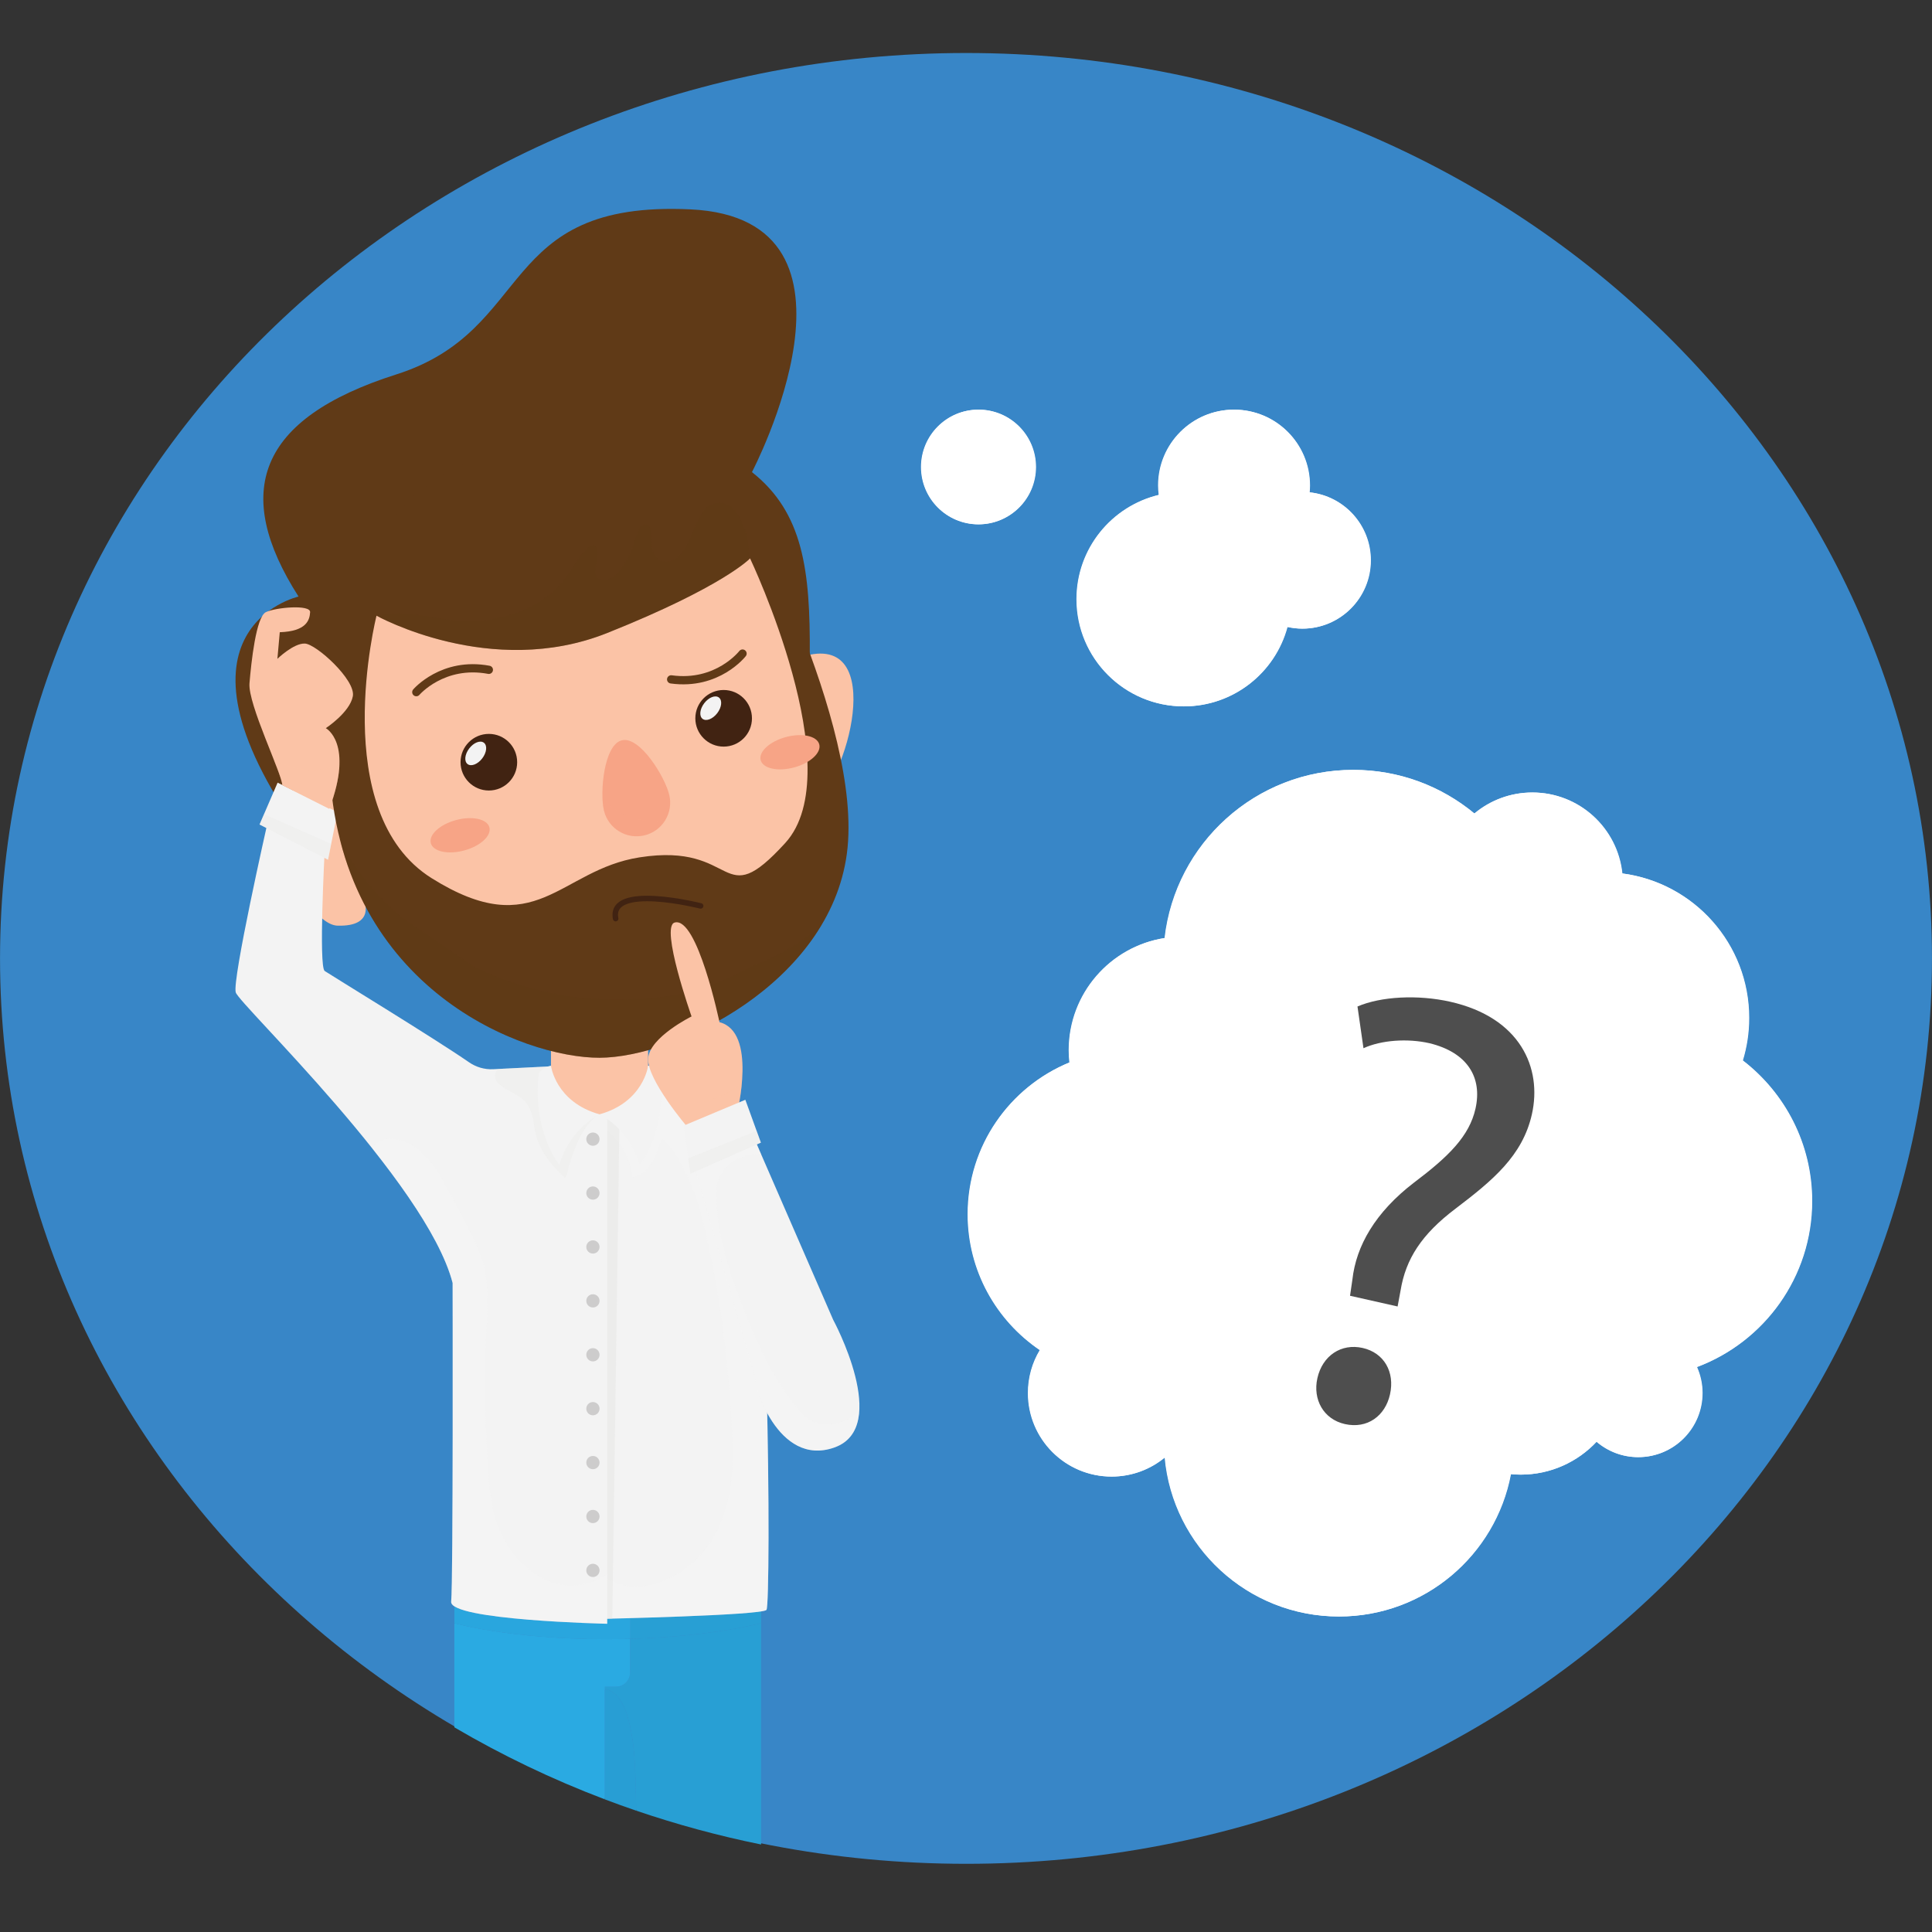 <?xml version="1.0" encoding="utf-8"?>
<!-- Generator: Adobe Illustrator 16.0.0, SVG Export Plug-In . SVG Version: 6.00 Build 0)  -->
<!DOCTYPE svg PUBLIC "-//W3C//DTD SVG 1.1//EN" "http://www.w3.org/Graphics/SVG/1.1/DTD/svg11.dtd">
<svg version="1.1" id="Layer_1" xmlns="http://www.w3.org/2000/svg" xmlns:xlink="http://www.w3.org/1999/xlink" x="0px" y="0px"
	 width="1000px" height="1000px" viewBox="0 0 1000 1000" enable-background="new 0 0 1000 1000" xml:space="preserve">
<rect x="0" y="0" width="1000" height="1000" fill="#333333" stroke="none"/>
<path fill="#3886C7" d="M0.015,496.07c0-258.826,224.034-468.636,500.106-468.636s499.864,209.81,499.864,468.636
	c0,258.825-223.792,468.635-499.864,468.635S0.015,754.895,0.015,496.07z"/>
<path fill="#FFFFFF" d="M937.798,621.646c0-29.639-14.067-55.977-35.875-72.749c2.122-6.966,3.271-14.354,3.271-22.012
	c0-38.34-28.605-69.977-65.635-74.786c-2.44-23.54-22.333-41.896-46.519-41.896c-11.418,0-21.878,4.097-29.999,10.894
	c-17.012-14.114-38.857-22.604-62.689-22.604c-50.463,0-92.021,38.056-97.588,87.031c-28.113,4.386-49.626,28.702-49.626,58.046
	c0,2.149,0.123,4.271,0.349,6.358c-30.894,12.701-52.655,43.077-52.655,78.551c0,29.259,14.801,55.057,37.321,70.327
	c-3.896,6.492-6.139,14.091-6.139,22.214c0,23.888,19.365,43.252,43.252,43.252c10.467,0,20.064-3.719,27.546-9.905
	c4.147,46.151,42.911,82.329,90.143,82.329c44.236,0,81.039-31.736,88.938-73.678c1.684,0.158,3.388,0.248,5.111,0.248
	c15.501,0,29.462-6.563,39.28-17.052c5.805,4.977,13.333,7.998,21.575,7.998c18.332,0,33.193-14.86,33.193-33.192
	c0-4.787-1.032-9.325-2.856-13.436C913.009,694.558,937.798,661.002,937.798,621.646z M719.247,721.79
	c-2.488,11.05-11.666,17.938-23.349,15.312c-11.048-2.489-16.708-12.719-14.221-23.769c2.631-11.683,12.371-18.111,23.422-15.624
	C716.148,700.197,721.877,710.11,719.247,721.79z M792.696,576.785c-4.834,21.469-20.314,34.235-39.518,48.821
	c-17.588,13.287-25.768,26.042-28.444,42.355l-1.535,8.278l-24.624-5.543l1.215-8.352c1.948-17.473,11.822-34.821,31.874-50.21
	c17.973-13.531,28.64-24.068,31.839-38.275c3.621-16.101-4.064-29.108-23.883-33.902c-11.362-2.559-24.846-1.614-34.089,2.608
	l-3.1-21.596c12.124-5.231,31.258-6.233,47.99-2.465C786.729,526.68,798.1,552.79,792.696,576.785z"/>
<path fill="#FFFFFF" d="M612.647,365.618c25.673,0,47.265-17.439,53.598-41.116c2.501,0.561,5.092,0.881,7.762,0.881
	c19.532,0,35.369-15.834,35.369-35.368c0-18.291-13.886-33.336-31.689-35.176c0.105-1.176,0.181-2.36,0.181-3.564
	c0-21.665-17.563-39.229-39.229-39.229c-21.665,0-39.231,17.563-39.231,39.229c0,1.662,0.139,3.288,0.339,4.896
	c-24.419,5.818-42.585,27.763-42.585,53.962C557.161,340.775,582.004,365.618,612.647,365.618z"/>
<circle fill="#FFFFFF" cx="506.366" cy="241.719" r="29.673"/>
<path fill="#289FD4" d="M326.133,848.26v17.467c0,4.026-3.264,7.289-7.289,7.289h-5.772v1.906c0.141-0.117,0.278-0.236,0.431-0.346
	c0.122-0.086,0.21-0.188,0.278-0.297c8.303,2.421,11.107,13.223,12.654,20.716c1.728,8.375,2.225,16.968,2.488,25.496
	c0.169,5.499,0.203,11.095,0.37,16.697c20.937,7.146,42.525,13.021,64.659,17.521V840.136
	C393.953,840.136,368.548,847.064,326.133,848.26z"/>
<path fill="#2AAAE2" d="M313.073,874.922v-1.906h5.772c4.025,0,7.289-3.263,7.289-7.289V848.26
	c-3.999,0.112-8.137,0.178-12.431,0.178c-49.843,0-78.518-8.302-78.518-8.302v53.931c24.553,14.424,50.538,26.902,77.707,37.211
	v-56.21C312.952,875.019,313.013,874.971,313.073,874.922z"/>
<path fill="#289FD4" d="M326.133,848.26c42.415-1.195,67.819-8.124,67.819-8.124v-6.094c-10.022,1.685-46.419,2.915-67.819,3.512
	V848.26z"/>
<path opacity="0.3" fill="#289FD4" d="M326.133,848.26c42.415-1.195,67.819-8.124,67.819-8.124v-6.094
	c-10.022,1.685-46.419,2.915-67.819,3.512V848.26z"/>
<path fill="#2AAAE2" d="M326.133,848.26v-10.706c-5.03,0.141-9.224,0.245-12.058,0.313v2.603c0,0-66.806-1.466-78.891-8.904v8.57
	c0,0,28.674,8.302,78.518,8.302C317.996,848.438,322.135,848.372,326.133,848.26z"/>
<path opacity="0.3" fill="#289FD4" d="M326.133,848.26v-10.706c-5.03,0.141-9.224,0.245-12.058,0.313v2.603
	c0,0-66.806-1.466-78.891-8.904v8.57c0,0,28.674,8.302,78.518,8.302C317.996,848.438,322.135,848.372,326.133,848.26z"/>
<path fill="#F3F3F3" d="M316.716,837.8c-0.98,0.024-1.857,0.046-2.641,0.064l0,0C314.858,837.846,315.74,837.825,316.716,837.8
	L316.716,837.8z"/>
<path opacity="0.5" fill="#E6E6E5" d="M316.716,837.8c-0.98,0.024-1.857,0.046-2.641,0.064l0,0
	C314.858,837.846,315.74,837.825,316.716,837.8L316.716,837.8z"/>
<path fill="#4E4E4E" d="M705.1,697.709c-11.051-2.487-20.791,3.941-23.422,15.624c-2.487,11.05,3.173,21.279,14.221,23.769
	c11.683,2.627,20.86-4.262,23.349-15.312C721.877,710.11,716.148,700.197,705.1,697.709z"/>
<path fill="#4E4E4E" d="M750.422,518.506c-16.732-3.769-35.866-2.767-47.99,2.465l3.1,21.596c9.243-4.223,22.727-5.167,34.089-2.608
	c19.818,4.794,27.504,17.802,23.883,33.902c-3.199,14.207-13.866,24.744-31.839,38.275c-20.052,15.389-29.926,32.737-31.874,50.21
	l-1.215,8.352l24.624,5.543l1.535-8.278c2.677-16.313,10.856-29.068,28.444-42.355c19.203-14.586,34.684-27.353,39.518-48.821
	C798.1,552.79,786.729,526.68,750.422,518.506z"/>
<path fill="#289FD4" d="M326.436,894.995c-1.547-7.493-4.352-18.295-12.654-20.716c-0.067,0.109-0.156,0.211-0.278,0.297
	c-0.152,0.109-0.29,0.229-0.431,0.346v56.424c5.362,2.031,10.769,3.981,16.221,5.843c-0.167-5.603-0.201-11.198-0.37-16.697
	C328.661,911.963,328.163,903.37,326.436,894.995z"/>
<path opacity="0.1" fill="#289FD4" d="M326.436,894.995c-1.547-7.493-4.352-18.295-12.654-20.716
	c-0.067,0.109-0.156,0.211-0.278,0.297c-0.152,0.109-0.29,0.229-0.431,0.346v56.424c5.362,2.031,10.769,3.981,16.221,5.843
	c-0.167-5.603-0.201-11.198-0.37-16.697C328.661,911.963,328.163,903.37,326.436,894.995z"/>
<path fill="#2AAAE2" d="M312.891,875.067v56.21c0.061,0.022,0.121,0.045,0.182,0.068v-56.424
	C313.013,874.971,312.952,875.019,312.891,875.067z"/>
<path opacity="0.1" fill="#289FD4" d="M312.891,875.067v56.21c0.061,0.022,0.121,0.045,0.182,0.068v-56.424
	C313.013,874.971,312.952,875.019,312.891,875.067z"/>
<g>
	<path fill="#FFFFFF" d="M938,621.636c0-29.639-14.068-55.977-35.875-72.749c2.121-6.966,3.271-14.354,3.271-22.012
		c0-38.34-28.605-69.977-65.635-74.786c-2.441-23.54-22.334-41.896-46.52-41.896c-11.418,0-21.877,4.097-29.998,10.894
		c-17.012-14.114-38.857-22.604-62.689-22.604c-50.463,0-92.021,38.056-97.588,87.031c-28.113,4.386-49.627,28.702-49.627,58.046
		c0,2.149,0.123,4.271,0.35,6.358c-30.895,12.701-52.656,43.077-52.656,78.551c0,29.259,14.801,55.057,37.322,70.327
		c-3.896,6.492-6.139,14.091-6.139,22.214c0,23.888,19.365,43.252,43.252,43.252c10.467,0,20.064-3.719,27.545-9.905
		c4.148,46.151,42.912,82.329,90.143,82.329c44.236,0,81.039-31.736,88.939-73.678c1.684,0.158,3.387,0.248,5.111,0.248
		c15.5,0,29.461-6.563,39.279-17.052c5.805,4.977,13.334,7.998,21.576,7.998c18.332,0,33.193-14.86,33.193-33.192
		c0-4.787-1.033-9.325-2.857-13.436C913.211,694.548,938,660.992,938,621.636z"/>
	<path fill="#FFFFFF" d="M677.889,254.829c0.105-1.176,0.18-2.36,0.18-3.564c0-21.665-17.563-39.229-39.229-39.229
		c-21.664,0-39.23,17.563-39.23,39.229c0,1.662,0.139,3.288,0.338,4.896c-24.418,5.818-42.584,27.763-42.584,53.962
		c0,30.644,24.842,55.486,55.486,55.486c25.672,0,47.264-17.439,53.598-41.116c2.5,0.561,5.092,0.881,7.762,0.881
		c19.531,0,35.369-15.834,35.369-35.368C709.578,271.714,695.691,256.669,677.889,254.829z"/>
	<circle fill="#FFFFFF" cx="506.567" cy="241.709" r="29.673"/>
	<path fill="#603A17" d="M419.137,338.887c0.287-43.467-3.352-73.53-29.924-94.525c0,0,68.863-131.226-31.822-135.997
		c-100.685-4.771-80.166,62.511-152.221,85.416c-72.055,22.905-85.098,61.099-50.648,115c0,0-76.818,17.179,5.316,128.84
		L419.137,338.887z"/>
	<path fill="#FBC3A6" d="M188.303,465.659c0,0,6.523,14.021-13.596,13.462c-20.118-0.56-54.082-83.349,0.957-74.975
		C230.703,412.52,188.303,465.659,188.303,465.659z"/>
	<path fill="#FBC3A6" d="M409.582,400.399c0,0-4.932,14.021,10.279,13.462c15.21-0.56,40.888-83.349-0.725-74.975
		C377.525,347.261,409.582,400.399,409.582,400.399z"/>
	<path fill="#F3F3F3" d="M335.469,551.631c0,0,37.092,22.338,49.822,37.063c12.729,14.726,13.949,241.711,11.435,244.584
		c-2.515,2.874-86.399,4.67-86.399,4.67l-3.531-286.317H335.469z"/>
	<path opacity="0.3" fill="#F3F3F3" d="M385.291,588.694c-7.605-8.798-23.889-20.3-35.779-28.143
		c-0.671-0.444-1.328-0.875-1.971-1.293c-0.283-0.188-0.561-0.368-0.838-0.546c-0.607-0.396-1.195-0.775-1.768-1.145
		c-0.271-0.175-0.537-0.346-0.799-0.513c-0.593-0.381-1.158-0.741-1.702-1.087c-0.179-0.113-0.36-0.229-0.532-0.339
		c-0.585-0.371-1.129-0.713-1.646-1.04c-0.082-0.05-0.18-0.113-0.262-0.163l0,0c-2.807-1.762-4.525-2.796-4.525-2.796h-28.674
		l0.365,29.524c10.934,4.882,18.617,15.037,20.056,28.179c8.99-0.867,12.667-11.524,15.325-20.267
		c15.762,14.7,22.066,45.231,25.939,64.426c5.898,29.23,8.996,60.012,10.523,89.815c1.287,25.069-2.444,52.148-23.869,68.229
		c-10.66,8.002-25.793,13.141-38.457,6.725c-2.537-1.285-4.736-2.904-6.654-4.764l0.303,24.446c0,0,83.885-1.795,86.399-4.667
		C399.24,830.405,398.021,603.42,385.291,588.694z"/>
	<path opacity="0.5" fill="#E6E6E5" d="M321.012,553.7l-4.094,284.091c-4.092,0.101-6.592,0.154-6.592,0.154l-3.531-286.314
		L321.012,553.7z"/>
	<path fill="#F3F3F3" d="M287.449,551.811l-32.176,1.609c-4.447,0.223-8.832-1.054-12.496-3.586
		c-18.042-12.471-71.916-45.317-74.717-47.256c-3.199-2.215,0-62.278,0-62.278l-29.784-13.539c0,0-18.217,80.559-16.247,86.927
		c1.969,6.368,98.711,98.187,112.248,150.373c0,0,0.328,155.21-0.75,164.906c-1.076,9.699,80.75,11.493,80.75,11.493V559.603
		L287.449,551.811z"/>
	<path opacity="0.3" fill="#E6E6E5" d="M269.127,567.797c2.582,1.806,4.326,4.195,5.529,7.089c1.789,4.295,1.666,9.076,2.992,13.49
		c1.906,6.334,6.001,12.614,10.725,17.251c0.459,0.45,3.811,3.964,3.916,3.947c1.127-0.177,2.076-5.984,2.433-7.053
		c1.442-4.325,2.935-8.719,4.896-12.841c3.17-6.67,8.152-12.534,14.659-15.516v-14.563l-26.828-7.792l-29.779,1.49
		C252.096,560.65,263.766,564.046,269.127,567.797z"/>
	<path opacity="0.3" fill="#F3F3F3" d="M312.064,816.158c-22.533,12.67-45.144-3.646-53.694-25.027
		c-5.191-12.984-5.491-27.137-6.251-40.898c-0.954-17.279-1.463-34.427-0.787-51.726c0.625-15.984,3.246-35.748-3.197-50.861
		c-4.568-10.714-10.684-21.471-16.168-31.776c-5.451-10.24-12.74-22.566-24.789-25.727c-7.868-2.065-12.197,0.137-14.457,4.317
		c19.344,24.353,36.427,49.822,41.557,69.601c0,0,0.328,155.21-0.75,164.906c-1.076,9.699,80.75,11.493,80.75,11.493v-25.716
		C313.545,815.222,312.835,815.726,312.064,816.158z"/>
	<path fill="#FBC3A6" d="M310.326,576.773L310.326,576.773c13.885,0,25.143-11.257,25.143-25.143V499.06h-50.285v52.571
		C285.184,565.517,296.439,576.773,310.326,576.773z"/>
	<polygon fill="#F3F3F3" points="143.691,405.099 174.707,420.36 169.785,444.977 134.337,426.761 	"/>
	<polygon opacity="0.3" fill="#E6E6E5" points="136.636,421.437 134.337,426.761 169.785,444.977 171.412,436.838 	"/>
	<path fill="#F3F3F3" d="M335.469,551.631c0,0-2.311,18.764-25.143,25.143c0,0,15.318,7.137,20.823,26.12
		c0,0,14.095-17.021,10.653-47.328C341.803,555.565,339.408,552.186,335.469,551.631z"/>
	<path fill="#F3F3F3" d="M285.184,551.631c0,0,2.309,18.764,25.143,25.143c0,0-15.319,7.137-20.823,26.12
		c0,0-14.095-17.021-10.653-47.328C278.85,555.565,281.244,552.186,285.184,551.631z"/>
	<circle fill="#CDCCCC" cx="306.896" cy="589.619" r="3.431"/>
	<circle fill="#CDCCCC" cx="306.896" cy="617.523" r="3.431"/>
	<circle fill="#CDCCCC" cx="306.896" cy="645.424" r="3.431"/>
	<circle fill="#CDCCCC" cx="306.896" cy="673.326" r="3.431"/>
	<circle fill="#CDCCCC" cx="306.896" cy="701.228" r="3.431"/>
	<path fill="#CDCCCC" d="M303.465,729.132c0,1.894,1.535,3.429,3.43,3.429c1.896,0,3.432-1.535,3.432-3.429
		c0-1.896-1.535-3.433-3.432-3.433C305,725.699,303.465,727.235,303.465,729.132z"/>
	<circle fill="#CDCCCC" cx="306.896" cy="757.032" r="3.431"/>
	<circle fill="#CDCCCC" cx="306.896" cy="784.935" r="3.431"/>
	<circle fill="#CDCCCC" cx="306.896" cy="812.836" r="3.431"/>
	<path fill="#FBC3A6" d="M177.709,348.814c1.48-11.741,3.818-23.772,8.01-34.893c3.727-9.89,9.883-18.547,13.712-28.388h195.045
		c8.145,17.528,11.572,36.606,17.57,55.096c0.972,2.998,3.46,4.388,5.972,4.55c1.682,6.193,3.547,12.374,5.014,18.771
		c2.949,12.865,4.873,26.236,5.76,39.396c1.836,27.234-1.293,55.079-17.931,77.551c-11.591,15.654-25.338,27.246-40.747,37.051
		c-17.265,5.314-35.775,7.178-53.86,7.522c-1.501-1.048-3.328-1.684-5.487-1.66c-15.313,0.16-34.682-4.626-49.007-10.293
		c-15.063-5.958-26.841-18.363-37.88-29.784c-20.548-21.26-35.137-45.542-46.652-72.428
		C176.104,390.501,175.099,369.526,177.709,348.814z"/>
	<path fill="#603A17" d="M170.82,401.469C178.096,512.234,271,547.59,310.326,547.491c39.326-0.096,119.06-38.519,128.015-105.678
		c8.954-67.16-56.282-186.369-56.282-186.369C217.201,181.009,163.543,290.703,170.82,401.469z M194.885,318.687
		c0,0,59.131,33.021,119.393,8.955c60.26-24.066,73.949-38.617,73.949-38.617s52.352,109.936,18.212,147.313
		s-23.851-0.678-75.447,7.436c-41.691,6.558-53.274,44.788-107.563,10.781C169.141,420.546,194.885,318.687,194.885,318.687z"/>
	<path opacity="0.3" fill="#603A17" d="M386.331,276.639c-1.001-3.882-2.597-7.568-4.811-10.914
		c-3.524-5.324-8.47-7.046-14.772-3.951c-1.536,0.754-4.803,6.212-4.988,6.527c-3.369,5.712-4.771,12.907-9.055,18.042
		c-4.593,5.503-12.414,6.434-14.899-1.443c-0.942-2.984,0.823-16.568-5.378-12.947c-2.805,1.638-4.152,9.715-5.527,12.654
		c-2.334,4.986-7.125,14.867-13.479,15.439c-8.684,0.782-3.783-9.206-4.105-13.443c-0.611-8.042-5.615-3.117-8.867,1.041
		c-2.267,2.897-4.102,6.154-6.2,9.172c-3.321,4.774-6.928,8.804-11.632,12.217c-11.42,8.287-24.868,12.007-38.859,12.431
		c-7.665,0.233-14.768-1.248-22.311-2.413c-2.797-0.432-22.609-3.683-25.156,0.378c9.236,4.735,63.135,30.119,117.986,8.213
		c52.765-21.072,69.821-34.849,73.249-37.95C387.801,285.34,387.441,280.94,386.331,276.639z"/>
	<path opacity="0.3" fill="#603A17" d="M388.053,500.537c-18.604,10.731-38.867,16.269-60.791,16.608
		c-28.938,1.419-56.396-4.301-82.373-17.157c-12.162-8.312-24.323-16.622-36.484-24.934c-13.304-10.94-23.862-24.299-32.071-39.03
		c21.987,83.705,99.089,111.556,133.993,111.467c31.356-0.076,88.369-24.542,114.74-68.493
		C414.083,488.285,401.752,495.475,388.053,500.537z"/>
	<g>
		<path fill="#FBC3A6" d="M349.161,477.521c-7.548,2.203,8.784,48.585,8.784,48.585s-21.645,10.712-22.455,21.639
			c-0.809,10.926,20.408,35.703,20.408,35.703l25.613-7.475c0,0,10.545-41.84-9.111-46.893
			C372.4,529.08,360.945,474.082,349.161,477.521z"/>
		<path opacity="0.3" fill="#FBC3A6" d="M357.836,570.656c-4.503,0-8.82-0.576-12.9-1.635c5.344,7.86,10.963,14.426,10.963,14.426
			l25.613-7.475c0,0,1.765-7.013,2.504-15.641C376.65,566.651,367.445,570.656,357.836,570.656z"/>
		<path fill="#F3F3F3" d="M391.074,713.935c-1.298,1.371,11.162,45.73,40.768,35.294s-0.595-66.12-0.595-66.12l-42.123-96.785
			l-30.462,14.936L391.074,713.935z"/>
		<path opacity="0.3" fill="#F3F3F3" d="M439.796,734.074c-6.81,4.362-18.452,4.466-24.191-1.996
			c-13.443-15.133-21.774-32.511-29.257-51.189c-8.061-20.124-15.455-41.058-15.51-62.995
			c-0.035-14.259,12.228-21.275,23.183-20.318l-4.896-11.252l-30.462,14.936l32.412,112.676
			c-1.298,1.371,11.162,45.729,40.768,35.294c9.196-3.242,12.617-10.854,12.969-19.802
			C443.49,731.196,441.829,732.772,439.796,734.074z"/>
		<polygon fill="#F3F3F3" points="385.789,569.239 353.914,582.614 357.354,607.482 393.828,591.422 		"/>
		<polygon opacity="0.3" fill="#E6E6E5" points="391.643,585.391 356.258,599.567 357.354,607.482 393.828,591.422 		"/>
	</g>
	<path fill="none" stroke="#412312" stroke-width="2.847" stroke-linecap="round" stroke-miterlimit="10" d="M362.652,468.901
		c0,0-47.699-12.059-43.994,6.579"/>
	<circle fill="#412312" cx="253.031" cy="394.516" r="14.654"/>
	<circle fill="#412312" cx="374.558" cy="371.793" r="14.655"/>
	<path fill="#F7A486" d="M312.591,419.441c2.192,9.343,11.544,15.14,20.888,12.948c9.342-2.193,15.139-11.544,12.947-20.887
		c-2.192-9.344-15.155-30.53-24.498-28.337C312.584,385.356,310.398,410.098,312.591,419.441z"/>
	<path opacity="0.3" fill="#F7A486" d="M338.379,424.908c-10.844,0-20.264-4.427-26.53-11.84c0.094,2.478,0.344,4.68,0.742,6.373
		c2.192,9.343,11.544,15.14,20.888,12.948c4.859-1.14,8.743-4.226,11.06-8.231C342.529,424.641,340.468,424.908,338.379,424.908z"/>
	<path fill="none" stroke="#603A17" stroke-width="4.27" stroke-linecap="round" stroke-miterlimit="10" d="M384.338,338.292
		c0,0-12.895,16.676-36.951,13.354"/>
	<path fill="none" stroke="#603A17" stroke-width="4.27" stroke-linecap="round" stroke-miterlimit="10" d="M215.482,358.259
		c0,0,13.679-16.039,37.549-11.564"/>
	<path fill="#FBC3A6" d="M146.102,406.393c0-5.605-17.869-41.913-16.966-52.747c0.902-10.835,3.389-34.311,8.466-36.794
		c5.078-2.483,23.136-4.064,22.911,0c-0.226,4.063-1.837,9.931-15.704,10.383l-1.227,13.769c0,0,8.353-8.126,14.221-7.9
		c5.869,0.226,26.41,18.881,24.831,27.273c-1.581,8.393-13.995,16.518-13.995,16.518s14.672,7.675,1.806,41.76L146.102,406.393z"/>
	<path opacity="0.3" fill="#FBC3A6" d="M164.713,398.411c-7.479,0.714-15.808-1.394-22.938-5.084
		c2.477,6.281,4.326,11.263,4.326,13.065l24.343,12.262c3.51-9.297,4.96-16.617,5.229-22.363
		C172.088,397.367,168.387,398.06,164.713,398.411z"/>
	
		<ellipse transform="matrix(0.794 0.608 -0.608 0.794 287.642 -69.516)" fill="#F3F3F3" cx="246.465" cy="389.959" rx="4.239" ry="6.952"/>
	
		<ellipse transform="matrix(0.794 0.608 -0.608 0.794 298.482 -148.227)" fill="#F3F3F3" cx="368.054" cy="366.508" rx="4.238" ry="6.953"/>
	
		<ellipse transform="matrix(0.965 -0.261 0.261 0.965 -104.726 77.345)" fill="#F7A486" cx="238.376" cy="432.336" rx="15.707" ry="8.153"/>
	
		<ellipse transform="matrix(0.965 -0.261 0.261 0.965 -87.537 120.49)" fill="#F7A486" cx="409.14" cy="389.284" rx="15.708" ry="8.153"/>
	<g>
		<path fill="#4E4E4E" d="M681.879,713.323c2.631-11.683,12.371-18.111,23.422-15.624c11.049,2.488,16.777,12.401,14.148,24.081
			c-2.488,11.05-11.666,17.938-23.35,15.312C685.053,734.603,679.393,724.373,681.879,713.323z M698.777,670.688l1.215-8.352
			c1.947-17.473,11.822-34.821,31.873-50.21c17.973-13.531,28.641-24.068,31.84-38.275c3.621-16.101-4.064-29.108-23.883-33.902
			c-11.363-2.559-24.846-1.614-34.09,2.608l-3.1-21.596c12.125-5.231,31.258-6.233,47.99-2.465
			c36.307,8.174,47.678,34.284,42.275,58.279c-4.834,21.469-20.314,34.235-39.518,48.821
			c-17.588,13.287-25.768,26.042-28.445,42.355l-1.535,8.278L698.777,670.688z"/>
	</g>
</g>
</svg>
